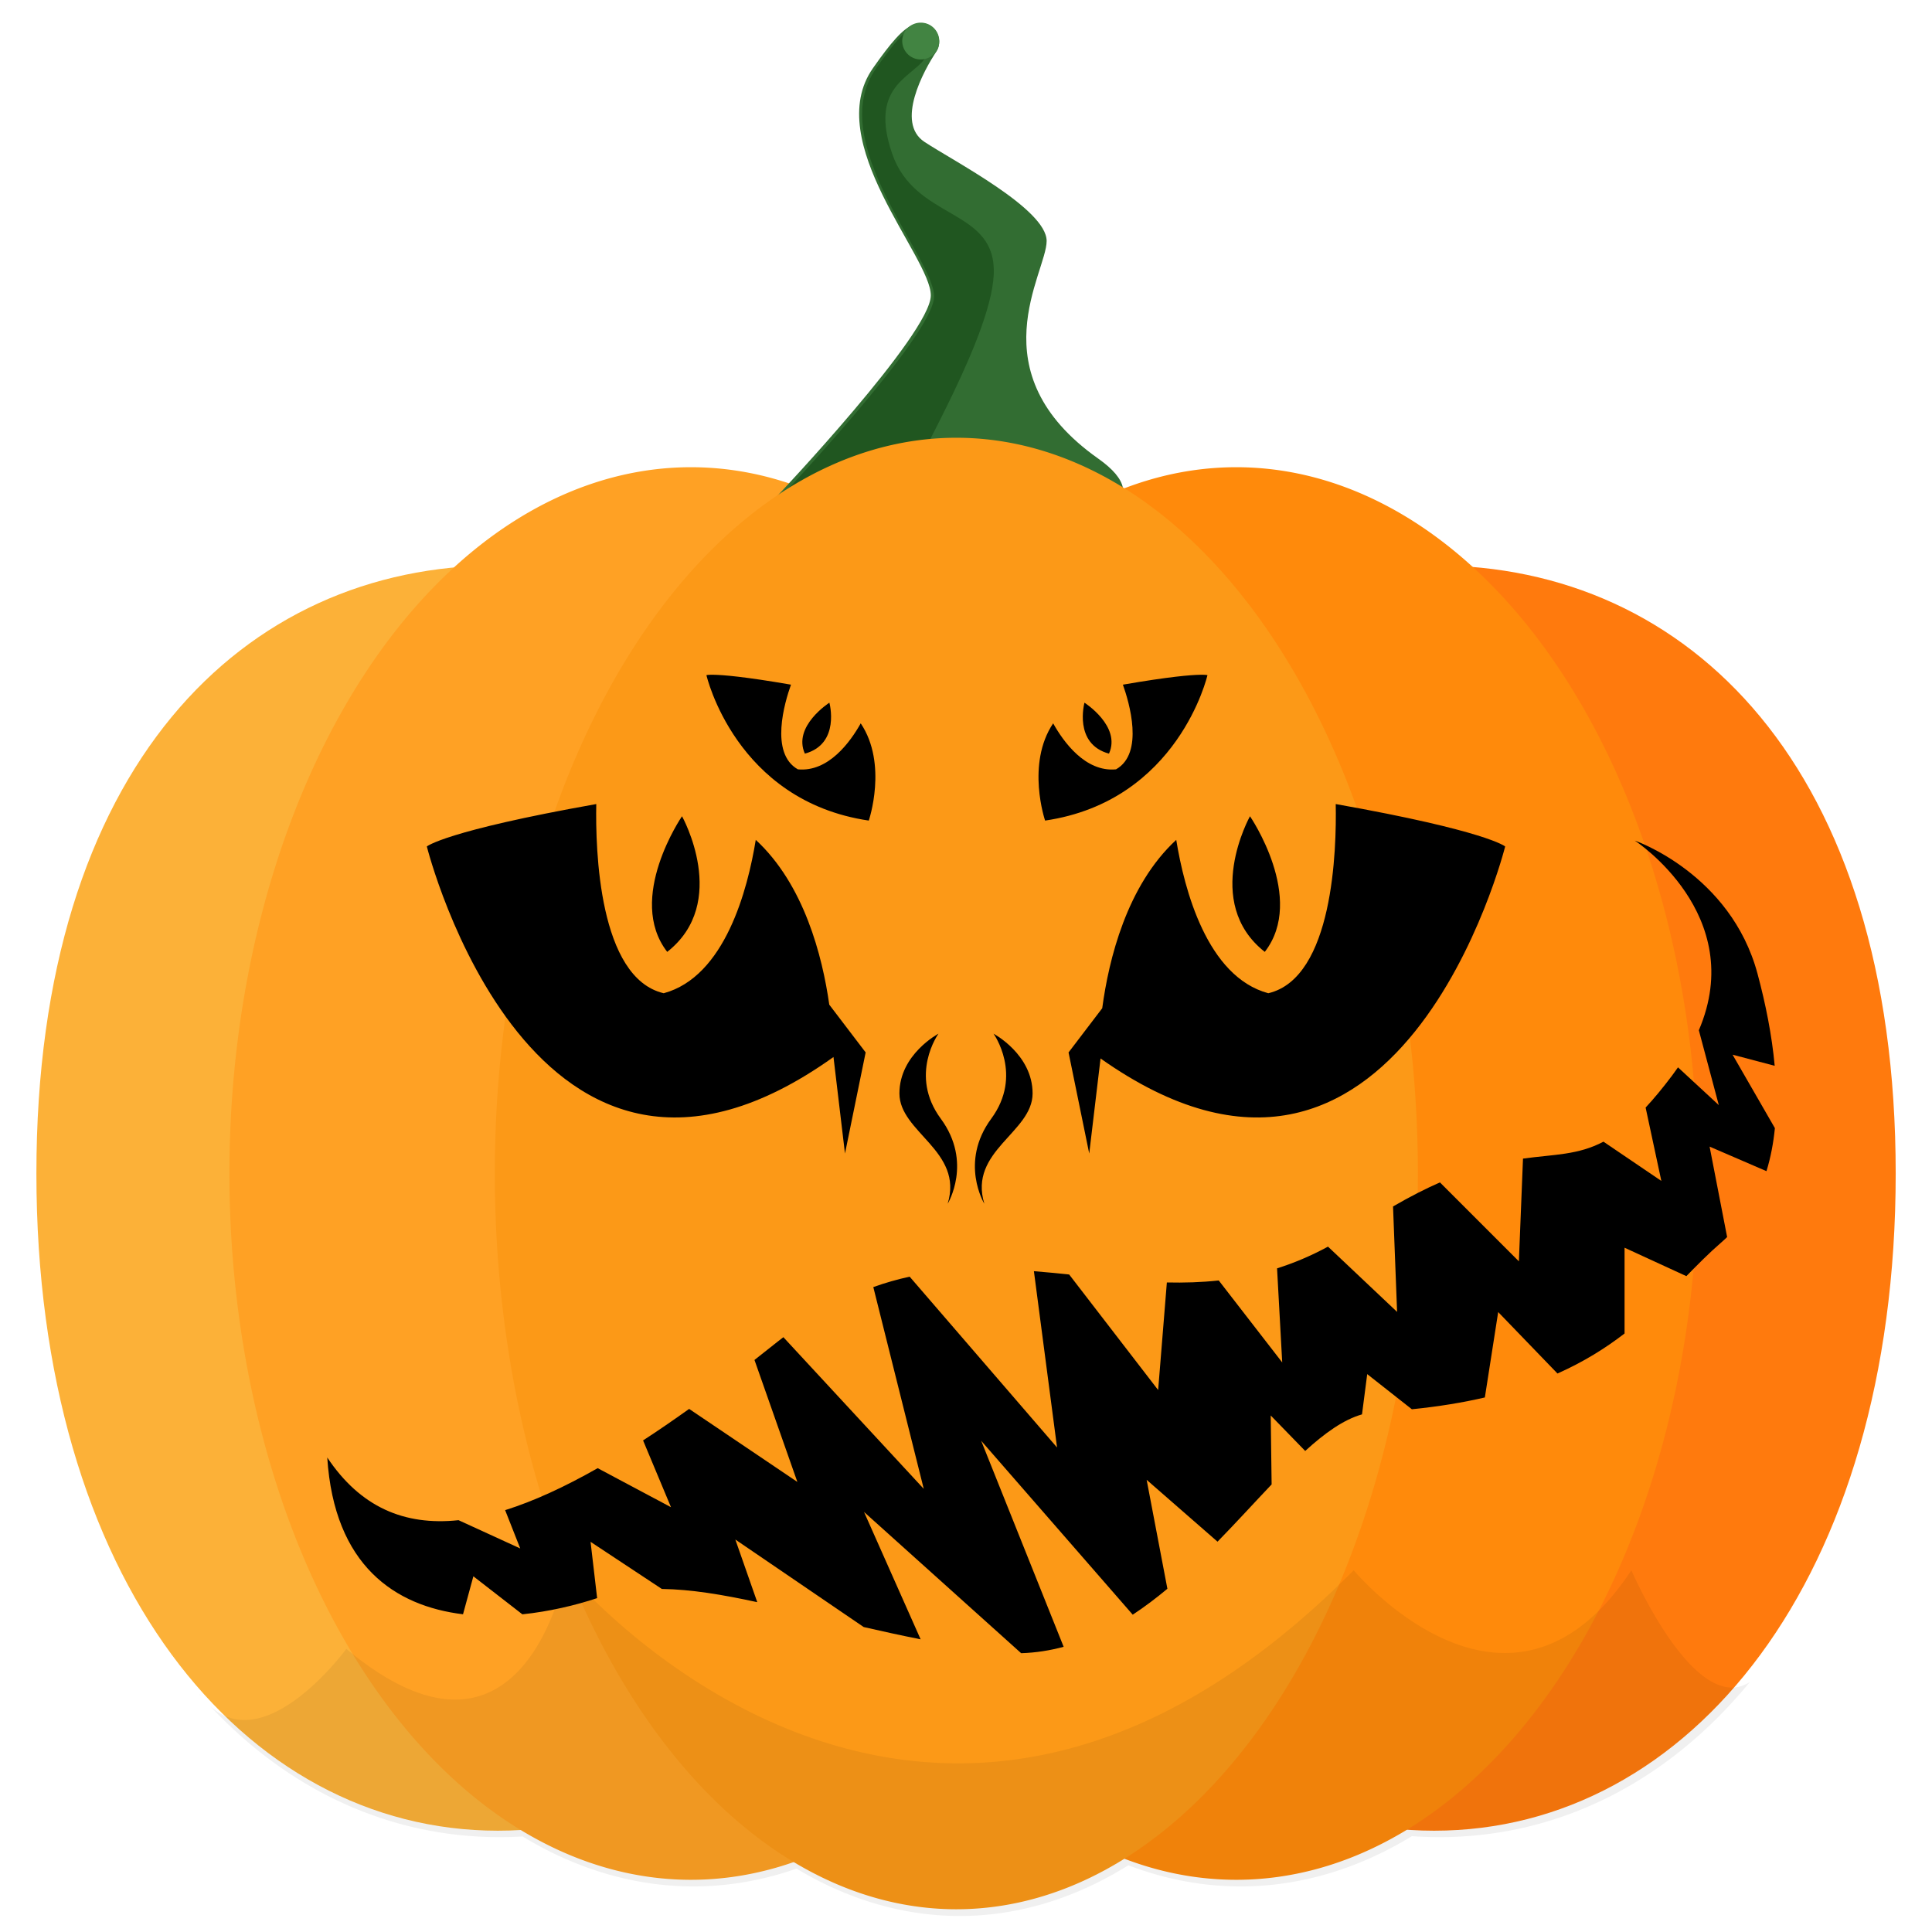 <?xml version="1.0" encoding="UTF-8" standalone="no"?>
<svg
   xmlns:dc="http://purl.org/dc/elements/1.1/"
   xmlns:cc="http://creativecommons.org/ns#"
   xmlns:rdf="http://www.w3.org/1999/02/22-rdf-syntax-ns#"
   xmlns:svg="http://www.w3.org/2000/svg"
   xmlns="http://www.w3.org/2000/svg"
   xmlns:sodipodi="http://sodipodi.sourceforge.net/DTD/sodipodi-0.dtd"
   xmlns:inkscape="http://www.inkscape.org/namespaces/inkscape"
   version="1.1"
   x="0px"
   y="0px"
   viewBox="0 0 100 100"
   xml:space="preserve"
   id="svg1276"
   width="1024"
   height="1024"
   sodipodi:docname="pumpkin_faces.svg"
   inkscape:version="1.0.1 (c497b03c, 2020-09-10)"><defs
   id="defs846" /><sodipodi:namedview
   pagecolor="#ffffff"
   bordercolor="#666666"
   borderopacity="1"
   objecttolerance="10"
   gridtolerance="10"
   guidetolerance="10"
   inkscape:pageopacity="0"
   inkscape:pageshadow="2"
   inkscape:window-width="1440"
   inkscape:window-height="854"
   id="namedview844"
   showgrid="false"
   inkscape:zoom="0.28294819"
   inkscape:cx="466.78363"
   inkscape:cy="523.10219"
   inkscape:window-x="0"
   inkscape:window-y="23"
   inkscape:window-maximized="0"
   inkscape:current-layer="layer10"
   inkscape:document-rotation="0"
   showguides="false" />
   
<g
   inkscape:groupmode="layer"
   id="layer2"
   inkscape:label="pumpkin"
   style="display:inline"
   sodipodi:insensitive="true"><g
     id="layer1"
     style="display:inline"
     transform="translate(-242.081,-16.261)"><path
       class="st22"
       d="m 291.743,77.001 c 0,21.034 -10.696,34.017 -23.889,34.017 -13.193,0 -23.889,-12.986 -23.889,-34.017 0,-21.031 10.696,-31.475 23.889,-31.475 13.193,0 23.889,10.444 23.889,31.475 z"
       id="path1003"
       style="fill:#fcb138;fill-opacity:1;stroke-width:0.255" /><path
       class="st23"
       d="m 340.202,77.001 c 0,21.034 -10.696,34.017 -23.889,34.017 -13.193,0 -23.889,-12.986 -23.889,-34.017 0,-21.031 10.696,-31.475 23.889,-31.475 13.193,0 23.889,10.444 23.889,31.475 z"
       id="path1005"
       style="fill:#ff7a0d;fill-opacity:1;stroke-width:0.255" /><path
       id="ellipse1007"
       style="fill:#ff8a0b;stroke-width:0.255"
       d="M 329.959,77.001 A 23.889,36.558 0 0 1 306.07,113.559 23.889,36.558 0 0 1 282.182,77.001 23.889,36.558 0 0 1 306.07,40.444 23.889,36.558 0 0 1 329.959,77.001 Z"
       class="st24" /><path
       id="ellipse1009"
       style="fill:#ffa124;stroke-width:0.255"
       d="M 301.733,77.001 A 23.889,36.558 0 0 1 277.845,113.559 23.889,36.558 0 0 1 253.956,77.001 23.889,36.558 0 0 1 277.845,40.444 23.889,36.558 0 0 1 301.733,77.001 Z"
       class="st25" /><path
       class="st26"
       d="m 282.266,41.981 c 0,0 7.994,-8.444 7.994,-10.432 0,-1.987 -5.661,-7.949 -2.998,-11.756 0.933,-1.332 1.551,-2.051 2.103,-2.257 1.025,-0.379 1.62,0.742 1.186,1.388 -0.667,0.994 -2.124,3.685 -0.624,4.678 1.498,0.994 6.328,3.476 6.328,5.133 0,1.657 -3.662,6.788 2.666,11.26 6.328,4.47 -12.49,5.133 -13.821,3.476 -1.337,-1.657 -2.834,-1.492 -2.834,-1.492 z"
       id="path1011"
       style="fill:#326d32;fill-opacity:1;stroke-width:0.255" /><path
       id="path893"
       style="fill:#205620;fill-opacity:1;stroke-width:2.61"
       d="m 479.936,15.541 c -4.648,3.571 -10.04,10.296 -17.281,20.633 -27.27,38.981 30.699,100.03 30.699,120.379 0,20.348 -81.85,106.807 -81.861,106.818 v 0.002 c 6.5e-4,-7e-5 0.221,-0.012 0.326,-0.019 1.036,-0.133 72.16,-9.301 71.303,-13.512 -0.864,-4.242 42.631,-75.464 41.768,-107.68 -0.838,-32.215 -41.767,-26.281 -53.701,-61.047 -11.96,-34.765 9.368,-39.841 16.826,-49.6 4.194,-5.487 -1.921,-11.639 -8.078,-15.975 z"
       transform="matrix(0.098,0,0,0.098,242.081,16.261)" /><path
       id="ellipse1025"
       style="fill:#fc9917;stroke-width:0.255"
       d="M 315.47,77.001 A 23.889,38.083 0 0 1 291.582,115.084 23.889,38.083 0 0 1 267.693,77.001 23.889,38.083 0 0 1 291.582,38.919 23.889,38.083 0 0 1 315.47,77.001 Z"
       class="st29" /><path
       id="path1051"
       style="opacity:0.06;stroke-width:2.61"
       d="m 298.879,829.352 c 0,0 -21.329,120.378 -115.963,41.531 0,0 -41.978,57.359 -71.809,30.309 41.869,44.745 94.99,69.121 152.807,69.121 4.053,0 8.081,-0.127 12.086,-0.365 a 244.619,374.353 0 0 0 90.215,26.387 244.619,374.353 0 0 0 54.471,-9.4 244.619,389.966 0 0 0 86.197,25.014 244.619,389.966 0 0 0 89.076,-26.773 244.619,374.353 0 0 0 59.287,11.16 244.619,374.353 0 0 0 90.482,-26.551 c 4.769,0.339 9.571,0.529 14.41,0.529 63.118,0 120.65,-29.028 164.043,-81.918 -29.049,18.692 -62.553,-59.043 -62.553,-59.043 -64.799,98.337 -146.66,0 -146.66,0 -227.372,229.462 -416.09,0 -416.09,0 z m -193.561,65.264 -0.037,0.141 c 0.329,0.376 0.66,0.748 0.99,1.121 -0.319,-0.414 -0.638,-0.824 -0.953,-1.262 z"
       transform="matrix(0.098,0,0,0.098,242.081,16.261)" /><path
       id="circle1023"
       style="fill:#428442;stroke-width:0.255"
       d="m 290.697,18.386 a 0.958,0.953 0 0 1 -0.958,0.953 0.958,0.953 0 0 1 -0.958,-0.953 0.958,0.953 0 0 1 0.958,-0.953 0.958,0.953 0 0 1 0.958,0.953 z"
       class="st28" /></g></g><g
   inkscape:groupmode="layer"
   id="layer3"
   inkscape:label="face1"
   style="display:none"
   sodipodi:insensitive="true"><path
     id="path944"
     style="fill:#000000;fill-opacity:1;stroke-width:0.088"
     d="m 32.28,42.065 a 6.61,6.61 0 0 0 -6.61,6.61 6.61,6.61 0 0 0 6.61,6.61 6.61,6.61 0 0 0 6.61,-6.61 6.61,6.61 0 0 0 -6.61,-6.61 z m 35.439,0 a 6.61,6.61 0 0 0 -6.61,6.61 6.61,6.61 0 0 0 6.61,6.61 6.61,6.61 0 0 0 6.61,-6.61 6.61,6.61 0 0 0 -6.61,-6.61 z" /><path
     style="fill:#000000;fill-opacity:1;stroke:#000000;stroke-width:0.098px;stroke-linecap:butt;stroke-linejoin:miter;stroke-opacity:1"
     d="m 49.9,52.776 c -1.83,1.352 -3.561,4.726 -3.667,6.951 l 3.72,-2.377 c 0,0 1.929,1.58 3.802,2.271 0,0 -1.046,-5.426 -3.856,-6.845 z"
     id="path987"
     sodipodi:nodetypes="ccccc" /><path
     style="fill:#000000;fill-opacity:1;stroke:#000000;stroke-width:0.098px;stroke-linecap:butt;stroke-linejoin:miter;stroke-opacity:1"
     d="m 25.379,65.966 c 0,0 4.344,13.032 14.515,16.21 l 3.284,-3.602 3.708,4.768 3.92,-5.086 3.602,4.662 3.178,-4.98 3.814,3.496 c 0,0 11.76,-4.768 13.244,-18.117 l -5.297,4.874 -4.556,-3.814 -3.496,6.463 -4.874,-4.45 -4.662,5.721 -4.98,-5.615 -5.297,4.98 -4.874,-5.403 -3.92,4.238 z"
     id="path991" /></g><g
   inkscape:groupmode="layer"
   id="g1003"
   inkscape:label="face2"
   style="display:none"
   sodipodi:insensitive="true"><path
     style="fill:#000000;fill-opacity:1;stroke:#000000;stroke-width:0.139px;stroke-linecap:butt;stroke-linejoin:miter;stroke-opacity:1"
     d="m 50.08,52.068 -5.803,9.439 5.732,-3.746 5.713,3.605 z"
     id="path999"
     sodipodi:nodetypes="ccccc" /><path
     id="path997-3"
     style="fill:#000000;fill-opacity:1;stroke-width:0.138"
     d="m 40.432,39.479 c -1.603,0.023 -2.837,5.924 -6.785,7.932 -5.054,2.571 -12.642,-2.207 -10.015,2.955 2.277,4.476 7.259,6.649 11.837,5.474 -2.332,2.257 -7.497,1.64 -7.497,1.64 0,-1e-6 2.433,1.953 8.907,-0.924 6.474,-2.877 6.234,-10.191 6.234,-10.191 0,0 -0.019,4.89e-4 -0.027,5.86e-4 0.082,-1.775 -0.284,-3.604 -1.152,-5.311 -0.575,-1.129 -1.052,-1.584 -1.501,-1.577 z m 19.136,0 c -0.449,-0.006 -0.927,0.448 -1.501,1.577 -0.868,1.707 -1.234,3.535 -1.153,5.31 -0.002,-1.4e-5 -0.013,-1.95e-4 -0.013,-1.95e-4 0,0 -0.24,7.313 6.234,10.191 6.474,2.877 8.907,0.924 8.907,0.924 0,0 -5.16,0.619 -7.492,-1.635 4.573,1.164 9.544,-1.01 11.818,-5.479 2.626,-5.163 -4.962,-0.384 -10.015,-2.955 -3.948,-2.009 -5.182,-7.909 -6.785,-7.932 z"
     sodipodi:nodetypes="cccccccccccscccsccccss" /><path
     id="path908"
     style="fill:#000000;fill-opacity:1;stroke:none;stroke-width:0.091"
     d="m 50.311,64.624 c -1.57e-4,0.002 -2.22e-4,0.004 -3.8e-4,0.005 -0.768,9.328 0.454,13.275 1.381,14.884 l 2.375,-3.791 1.769,4.075 c 1.017,-1.384 1.931,-5.077 1.681,-14.159 -2.277,-0.624 -4.697,-0.987 -7.206,-1.015 z m -2.6,0.092 c -2.445,0.2 -4.787,0.711 -6.975,1.462 0.027,1.06 -0.022,2.458 -0.172,4.276 -0.604,7.343 0.089,9.999 0.898,10.856 0.183,-0.047 0.367,-0.093 0.552,-0.138 l 1.293,-4.585 3.028,3.635 c 1.931,-5.994 1.319,-15.29 1.319,-15.29 0,0 0.029,-0.107 0.058,-0.216 z m 12.067,1.643 c -0.391,2.959 -1.141,10.284 0.244,15.06 0.052,0.178 0.094,0.344 0.129,0.5 1.095,0.327 2.147,0.677 3.153,1.026 3.185,-3.706 3.572,-10.479 3.609,-12.784 -0.621,-0.456 -1.271,-0.892 -1.948,-1.307 l -2.285,2.743 -1.296,-4.6 C 60.859,66.771 60.323,66.558 59.778,66.359 Z m -22.856,1.439 c -0.067,0.034 -0.134,0.068 -0.201,0.103 l -1.254,4.489 -2.059,-2.461 c -0.06,0.043 -0.12,0.085 -0.179,0.128 -1.204,7.595 0.034,11.522 1.326,13.497 1.058,-0.393 2.183,-0.803 3.374,-1.199 1.903,-5.392 -0.56,-13.226 -1.006,-14.558 z m 32.01,4.004 c -3.349,8.305 -1.385,11.879 -0.493,12.955 3.952,1.309 6.38,1.536 6.38,-2.126 0,-3.553 -2.215,-7.522 -5.886,-10.829 z m -38.276,0.381 c -3.423,3.228 -5.472,7.03 -5.472,10.448 0,3.442 2.016,3.45 5.412,2.351 1.923,-4.114 0.741,-10.136 0.06,-12.799 z" /></g><g
   inkscape:groupmode="layer"
   id="layer4"
   inkscape:label="face3"
   style="display:none"
   sodipodi:insensitive="true"><path
     id="path1059"
     style="fill:#000000;fill-opacity:1;stroke:none;stroke-width:0.114px;stroke-linecap:butt;stroke-linejoin:miter;stroke-opacity:1"
     d="m 32.262,41.703 c -0.188,-0.003 -0.375,0.004 -0.559,0.024 -5.911,0.611 -13.235,2.751 -13.235,2.751 15.676,-0.306 26.855,7.794 26.855,7.794 0,0 -7.235,-10.47 -13.061,-10.569 z m 35.476,0 c -5.826,0.099 -13.061,10.569 -13.061,10.569 0,0 11.179,-8.1 26.855,-7.794 0,0 -7.324,-2.139 -13.235,-2.751 -0.185,-0.019 -0.371,-0.027 -0.559,-0.024 z M 24.355,46.143 C 21.313,46.138 19.499,46.757 19.499,46.757 31.488,45.558 42.278,52.872 42.278,52.872 35.001,47.327 28.524,46.149 24.355,46.143 Z m 50.762,0 c -4.169,0.006 -10.645,1.184 -17.923,6.729 0,0 10.79,-7.313 22.779,-6.114 0,0 -1.814,-0.619 -4.856,-0.614 z m -28.79,4.691 c 0,0 1.808,1.98 -1.834,2.763 l -0.429,0.246 c 0,0 4.012,-0.224 3.685,-1.377 -0.327,-1.153 -1.423,-1.632 -1.423,-1.632 z m 7.776,0 c 0,0 -1.095,0.479 -1.423,1.632 -0.327,1.153 3.685,1.377 3.685,1.377 l -0.429,-0.246 c -3.641,-0.783 -1.834,-2.763 -1.834,-2.763 z"
     sodipodi:nodetypes="ccccccccscccccsccscccsccsccc" /><path
     id="rect1104"
     style="fill:#000000;fill-opacity:1;stroke:none;stroke-width:0.098"
     d="m 49.746,54.629 c 0,0 -4.616,2.096 -3.931,3.779 0.396,0.973 2.272,0.861 3.15,-0.022 0.883,-0.888 0.781,-3.758 0.781,-3.758 z m 0.506,0.028 c 0,0 -0.098,2.846 0.781,3.72 0.884,0.879 2.772,0.958 3.156,-0.022 0.657,-1.676 -3.937,-3.698 -3.937,-3.698 z" /><path
     id="path1157"
     style="fill:#000000;fill-opacity:1;stroke:none;stroke-width:0.144"
     d="m 21.891,55.035 c -0.079,-0.001 -0.157,-0.001 -0.235,5.73e-4 -0.974,0.021 -1.845,0.278 -2.385,0.953 -1.918,2.398 -1.079,7.673 -1.079,7.673 0,0 -1.679,-10.79 9.112,-7.193 0,0 -2.964,-1.395 -5.412,-1.433 z m 56.218,0 c -2.448,0.038 -5.412,1.433 -5.412,1.433 10.79,-3.597 9.112,7.193 9.112,7.193 0,0 0.839,-5.275 -1.079,-7.673 -0.54,-0.674 -1.411,-0.932 -2.385,-0.953 -0.078,-0.002 -0.156,-0.002 -0.235,-5.73e-4 z m -54.215,2.525 c -2.738,0.029 -4.309,1.665 -4.309,6.581 0,6.75 3.014,12.896 7.95,17.506 0.546,-2.303 1.655,-4.791 3.83,-6.734 0,0 -0.498,5.898 0.17,9.859 5.072,3.304 11.399,5.267 18.262,5.267 6.766,0 13.013,-1.907 18.049,-5.128 0.977,-3.863 0.383,-10.891 0.383,-10.891 2.412,2.155 3.513,4.979 3.989,7.479 4.842,-4.593 7.792,-10.679 7.792,-17.357 0,-10.449 -7.348,-6.079 -17.813,-2.965 -0.22,2.904 -1.188,7.346 -4.798,10.279 0,0 0.683,-5.184 0.365,-9.118 -2.616,0.576 -5.368,0.966 -8.206,0.966 -2.68,0 -5.271,-0.348 -7.734,-0.872 -0.3,3.922 0.373,9.024 0.373,9.024 C 38.636,68.562 37.647,64.202 37.409,61.296 31.762,59.627 27.051,57.526 23.894,57.56 Z" /></g><g
   inkscape:groupmode="layer"
   id="layer5"
   inkscape:label="face4"
   style="display:none"
   sodipodi:insensitive="true"><path
     id="path1262"
     style="opacity:1;fill:#000000;fill-opacity:1;stroke:none;stroke-width:0.098"
     d="m 40.125,38.585 c -0.993,-0.024 -1.766,0.284 -1.941,0.858 -0.255,0.834 1.353,0.273 2.973,0.768 1.62,0.496 2.638,1.861 2.893,1.027 0.255,-0.834 -0.851,-1.912 -2.471,-2.407 -0.506,-0.155 -1.003,-0.235 -1.454,-0.246 z m 19.448,0 c -0.451,0.011 -0.948,0.091 -1.454,0.246 -1.62,0.496 -2.726,1.574 -2.471,2.407 0.255,0.834 1.274,-0.531 2.893,-1.027 1.62,-0.496 3.228,0.065 2.973,-0.768 -0.175,-0.573 -0.949,-0.882 -1.941,-0.858 z M 33.113,41.149 c -5.276,0 -9.553,3.75 -9.553,8.377 0,3.249 2.111,2.08 5.195,1.095 a 5.732,5.217 0 0 1 -1.227,-3.226 5.732,5.217 0 0 1 5.732,-5.217 5.732,5.217 0 0 1 5.731,5.217 5.732,5.217 0 0 1 -1.292,3.3 c 2.959,0.966 4.966,2 4.966,-1.169 0,-4.626 -4.277,-8.377 -9.553,-8.377 z m 33.203,0 c -5.276,0 -9.553,3.75 -9.553,8.377 -10e-7,3.171 2.01,2.133 4.974,1.166 a 5.732,5.217 0 0 1 -1.289,-3.297 5.732,5.217 0 0 1 5.732,-5.217 5.732,5.217 0 0 1 5.731,5.217 5.732,5.217 0 0 1 -1.229,3.229 c 3.08,0.984 5.187,2.149 5.187,-1.098 0,-4.626 -4.277,-8.377 -9.553,-8.377 z M 23.274,52.612 a 5.07,1.617 0 0 0 -5.005,1.616 5.07,1.617 0 0 0 5.07,1.617 5.07,1.617 0 0 0 5.07,-1.617 5.07,1.617 0 0 0 -5.07,-1.616 5.07,1.617 0 0 0 -0.066,0 z m 53.32,0 a 5.07,1.617 0 0 0 -5.005,1.616 5.07,1.617 0 0 0 5.07,1.617 5.07,1.617 0 0 0 5.07,-1.617 5.07,1.617 0 0 0 -5.07,-1.616 5.07,1.617 0 0 0 -0.066,0 z" /><path
     style="color:#000000;font-style:normal;font-variant:normal;font-weight:normal;font-stretch:normal;font-size:medium;line-height:normal;font-family:sans-serif;font-variant-ligatures:normal;font-variant-position:normal;font-variant-caps:normal;font-variant-numeric:normal;font-variant-alternates:normal;font-variant-east-asian:normal;font-feature-settings:normal;font-variation-settings:normal;text-indent:0;text-align:start;text-decoration:none;text-decoration-line:none;text-decoration-style:solid;text-decoration-color:#000000;letter-spacing:normal;word-spacing:normal;text-transform:none;writing-mode:lr-tb;direction:ltr;text-orientation:mixed;dominant-baseline:auto;baseline-shift:baseline;text-anchor:start;white-space:normal;shape-padding:0;shape-margin:0;inline-size:0;clip-rule:nonzero;display:inline;overflow:visible;visibility:visible;opacity:1;isolation:auto;mix-blend-mode:normal;color-interpolation:sRGB;color-interpolation-filters:linearRGB;solid-color:#000000;solid-opacity:1;vector-effect:none;fill:#000000;fill-opacity:1;fill-rule:nonzero;stroke:none;stroke-width:2.959;stroke-linecap:round;stroke-linejoin:round;stroke-miterlimit:4;stroke-dasharray:none;stroke-dashoffset:0;stroke-opacity:1;color-rendering:auto;image-rendering:auto;shape-rendering:auto;text-rendering:auto;enable-background:accumulate;stop-color:#000000;stop-opacity:1"
     d="m 40.251,59.262 a 1.479,1.479 0 0 0 -1.08,0.439 1.479,1.479 0 0 0 0.014,2.092 l 5.016,4.951 a 1.48,1.48 0 0 0 2.129,-0.051 l 3.543,-3.859 4.115,3.799 a 1.48,1.48 0 0 0 2.053,-0.043 l 4.783,-4.805 a 1.479,1.479 0 0 0 -0.004,-2.094 1.479,1.479 0 0 0 -2.092,0.006 l -3.779,3.795 -4.16,-3.84 a 1.48,1.48 0 0 0 -2.092,0.088 L 45.187,63.561 41.265,59.688 a 1.479,1.479 0 0 0 -1.014,-0.426 z"
     id="path1526" /><path
     id="path1528"
     style="opacity:1;fill:#000000;fill-opacity:1;stroke:none;stroke-width:2.959;stroke-linecap:round;stroke-linejoin:round;stroke-miterlimit:4;stroke-dasharray:none"
     d="m 52.351,52.612 c -1e-6,0.568 -1.053,0.247 -2.351,0.247 -1.299,0 -2.351,0.321 -2.351,-0.247 0,-0.568 1.053,-1.029 2.351,-1.029 1.299,0 2.351,0.461 2.351,1.029 z"
     sodipodi:nodetypes="sssss" /></g><g
   inkscape:groupmode="layer"
   id="layer6"
   inkscape:label="face5"
   style="display:none"
   sodipodi:insensitive="true"><path
     id="path1584"
     style="fill:#000000;fill-opacity:1;stroke:none;stroke-width:0.098px;stroke-linecap:butt;stroke-linejoin:miter;stroke-opacity:1"
     d="m 25.466,36.514 c -1.105,0 -2.199,0.26 -2.817,0.436 0.936,-0.206 2.929,-0.243 4.082,2.665 -1.159,2.316 -3.326,8.235 2.886,11.234 2.487,1.2 4.792,2.057 6.97,2.121 -2.91,0.849 -6.895,1.096 -12.194,-0.295 0,0 13.746,6.157 18.891,-4.177 0.752,-1.511 0.012,-2.532 -0.686,-1.809 -0.679,0.703 -1.445,1.082 -2.262,1.21 -3.052,-2.095 -10.381,-10.528 -9.858,-9.613 2.489,4.362 5.729,7.88 7.723,9.451 -3.643,-0.99 -7.681,-5.228 -9.677,-7.55 C 28.096,39.188 26.821,36.514 25.466,36.514 Z m -2.817,0.436 c -0.317,0.07 -0.513,0.159 -0.513,0.159 0,0 0.2,-0.069 0.513,-0.159 z M 74.534,36.514 c -1.354,0 -2.629,2.674 -3.059,3.673 -1.995,2.322 -6.034,6.559 -9.677,7.55 1.995,-1.571 5.234,-5.089 7.723,-9.451 0.522,-0.915 -6.806,7.518 -9.858,9.613 -0.818,-0.128 -1.583,-0.507 -2.262,-1.21 -0.698,-0.723 -1.439,0.298 -0.686,1.809 5.146,10.335 18.891,4.177 18.891,4.177 -5.299,1.391 -9.284,1.144 -12.194,0.295 2.179,-0.064 4.484,-0.921 6.97,-2.121 6.212,-2.999 4.045,-8.918 2.886,-11.234 1.153,-2.908 3.147,-2.87 4.082,-2.665 C 76.733,36.774 75.639,36.514 74.534,36.514 Z m 2.817,0.436 c 0.313,0.089 0.513,0.159 0.513,0.159 0,0 -0.196,-0.089 -0.513,-0.159 z m -33.124,7.555 c -0.372,0 -1.189,0.537 -0.325,0.929 0.299,0.136 1.189,0.476 1.189,1.784 0,1.308 -2.26,4.282 -2.26,4.282 0,0 4.282,-2.736 2.616,-5.59 -0.624,-1.07 -0.998,-1.405 -1.221,-1.405 z m 11.546,0 c -0.223,0 -0.596,0.335 -1.221,1.405 -1.665,2.855 2.617,5.59 2.617,5.59 0,0 -2.26,-2.973 -2.26,-4.282 0,-1.308 0.891,-1.648 1.189,-1.784 0.864,-0.393 0.046,-0.929 -0.325,-0.929 z" /><path
     id="path1653"
     style="fill:#000000;fill-opacity:1;stroke:none;stroke-width:0.129px;stroke-linecap:butt;stroke-linejoin:miter;stroke-opacity:1"
     d="m 44.477,54.206 c -0.389,-0.005 -0.735,0.232 -0.994,0.824 -1.384,3.158 2.498,2.157 5.201,3.774 0,0 -2.52,-4.576 -4.207,-4.598 z m 11.047,0 c -1.687,0.022 -4.207,4.598 -4.207,4.598 2.703,-1.617 6.586,-0.616 5.201,-3.774 -0.26,-0.592 -0.605,-0.829 -0.994,-0.824 z" /><path
     id="path1689-0"
     style="display:inline;fill:#000000;fill-opacity:1;stroke:none;stroke-width:0.098px;stroke-linecap:butt;stroke-linejoin:miter;stroke-opacity:1"
     d="m 17.95,49.303 c -5.096,3.718 -2.475,13.896 3.997,15.824 6.473,1.928 18.451,11.995 18.451,11.995 0,0 -0.068,-1.829 -0.396,-4.079 l 2.902,1.776 3.24,-3.367 3.588,4.275 3.959,-4.086 2.137,4.147 4.169,-2.729 c -0.326,2.243 -0.394,4.063 -0.394,4.063 0,0 11.978,-10.067 18.451,-11.995 6.473,-1.928 9.093,-12.106 3.997,-15.824 0,0 2.892,2.204 0.275,6.61 -2.617,4.407 -18.041,7.024 -20.244,10.329 -0.419,0.629 -0.768,1.413 -1.06,2.27 l -3.959,2.591 -2.557,-4.963 -4.6,4.748 -3.594,-4.285 -3.938,4.09 -3.354,-2.052 C 38.721,67.734 38.359,66.902 37.919,66.242 35.715,62.937 20.291,60.32 17.675,55.913 c -2.617,-4.407 0.275,-6.61 0.275,-6.61 z" /></g><g
   inkscape:groupmode="layer"
   id="layer7"
   inkscape:label="face6"
   style="display:none"
   sodipodi:insensitive="true"><path
     id="rect1942"
     style="opacity:1;fill:#000000;fill-opacity:1;stroke:none;stroke-width:1.953;stroke-linecap:round;stroke-linejoin:round;stroke-miterlimit:4;stroke-dasharray:none;stroke-opacity:0.955"
     d="M 50,46.811 53.727,57.855 H 46.273 Z"
     sodipodi:nodetypes="cccc" /><path
     id="path1792-03-9"
     style="display:inline;opacity:1;fill:#000000;fill-opacity:1;stroke:none;stroke-width:3.242;stroke-linecap:round;stroke-linejoin:round;stroke-miterlimit:4;stroke-dasharray:none;stroke-opacity:0.955"
     d="m 23.458,49.217 c 0,3.698 4.45,6.696 9.94,6.696 5.49,0 9.94,-2.998 9.94,-6.696 0,0 -4.312,4.211 -9.802,4.211 -5.49,0 -10.078,-4.211 -10.078,-4.211 z m 33.203,0 c 0,3.698 4.45,6.696 9.94,6.696 5.49,0 9.94,-2.998 9.94,-6.696 0,0 -4.588,4.211 -10.078,4.211 -5.49,0 -9.802,-4.211 -9.802,-4.211 z" /><path
     id="path1828-9"
     style="display:inline;opacity:1;fill:#000000;fill-opacity:1;stroke:none;stroke-width:2.766;stroke-linecap:round;stroke-linejoin:round;stroke-miterlimit:4;stroke-dasharray:none;stroke-opacity:0.955"
     d="m 34.921,61.461 a 0.742,0.742 0 0 0 -0.353,0.09 0.742,0.742 0 0 0 -0.301,1.006 c 1.685,3.127 1.342,5.728 0.603,7.625 -0.738,1.897 -1.869,3.004 -1.869,3.004 a 0.742,0.742 0 0 0 -0.012,1.051 0.742,0.742 0 0 0 1.051,0.01 c 0,0 1.357,-1.327 2.213,-3.525 0.077,-0.198 0.15,-0.404 0.217,-0.617 2.017,0.871 7.171,-0.642 13.308,-0.642 6.316,0 11.767,1.603 13.724,0.56 0.075,0.242 0.156,0.476 0.243,0.699 0.856,2.199 2.215,3.525 2.215,3.525 a 0.742,0.742 0 0 0 1.049,-0.01 0.742,0.742 0 0 0 -0.01,-1.051 c 0,0 -1.131,-1.106 -1.869,-3.004 -0.738,-1.897 -1.081,-4.498 0.604,-7.625 a 0.742,0.742 0 0 0 -0.301,-1.006 0.742,0.742 0 0 0 -0.348,-0.09 0.742,0.742 0 0 0 -0.658,0.391 c -0.829,1.539 -1.227,3.009 -1.34,4.36 -2.211,-2.15 -7.275,-3.653 -13.17,-3.653 -1.092,0 -2.153,0.053 -3.175,0.151 v 4.829 h -4.556 v -4.023 c -2.287,0.62 -4.13,1.506 -5.287,2.555 -0.128,-1.313 -0.525,-2.734 -1.326,-4.22 a 0.742,0.742 0 0 0 -0.652,-0.391 z m 8.785,13.553 a 0.742,0.742 0 0 0 -0.576,0.271 0.742,0.742 0 0 0 0.104,1.045 c 0,0 1.467,1.205 3.746,1.817 2.279,0.611 5.455,0.622 8.742,-1.643 a 0.742,0.742 0 0 0 0.19,-1.031 0.742,0.742 0 0 0 -1.031,-0.189 c -2.926,2.015 -5.549,1.957 -7.516,1.43 -1.966,-0.528 -3.189,-1.531 -3.189,-1.531 a 0.742,0.742 0 0 0 -0.469,-0.168 z" /></g><g
   inkscape:groupmode="layer"
   id="layer8"
   inkscape:label="face7"
   style="display:none"
   sodipodi:insensitive="true"><path
     id="path2213"
     style="opacity:1;fill:#000000;fill-opacity:1;stroke:none;stroke-width:1.668;stroke-linecap:round;stroke-linejoin:round;stroke-miterlimit:4;stroke-dasharray:none;stroke-opacity:0.955"
     d="m 24.272,43.2 a 12.425,9.25 0 0 0 -6.231,8.019 12.425,9.25 0 0 0 12.425,9.25 12.425,9.25 0 0 0 12.425,-9.25 12.425,9.25 0 0 0 -5.922,-7.882 9.181,7.662 0 0 1 2.747,5.466 9.181,7.662 0 0 1 -9.181,7.662 9.181,7.662 0 0 1 -9.181,-7.662 9.181,7.662 0 0 1 2.918,-5.603 z m 39.07,0 a 12.425,9.25 0 0 0 -6.232,8.019 12.425,9.25 0 0 0 12.425,9.25 12.425,9.25 0 0 0 12.425,-9.25 12.425,9.25 0 0 0 -5.922,-7.882 9.181,7.662 0 0 1 2.747,5.466 9.181,7.662 0 0 1 -9.181,7.662 9.181,7.662 0 0 1 -9.181,-7.662 9.181,7.662 0 0 1 2.918,-5.603 z" /><path
     style="fill:#000000;fill-opacity:1;stroke:none;stroke-width:0.098px;stroke-linecap:butt;stroke-linejoin:miter;stroke-opacity:1"
     d="m 50.024,56.741 c 0,0 -5.159,-2.117 -3.698,0.429 1.545,2.694 3.636,3.376 3.636,3.376 0,0 2.938,-1.368 3.875,-3.622 0.824,-1.984 -3.813,-0.182 -3.813,-0.182 z"
     id="path2313"
     sodipodi:nodetypes="cscsc" /><path
     id="path2194-4"
     style="display:inline;opacity:1;mix-blend-mode:normal;fill:#000000;fill-opacity:1;stroke:none;stroke-width:1.545;stroke-linecap:round;stroke-linejoin:round;stroke-miterlimit:4;stroke-dasharray:none;stroke-opacity:0.955"
     d="m 57.028,61.414 a 0.833,0.833 0 0 0 -0.502,0.176 c 0,0 -0.531,0.405 -0.997,1.086 a 6.282,1.933 0 0 0 -3.875,-0.878 v 1.715 h -2.899 v -1.723 a 6.282,1.933 0 0 0 -4.204,1.008 C 44.068,62.043 43.474,61.59 43.474,61.59 a 0.833,0.833 0 0 0 -0.498,-0.174 0.833,0.833 0 0 0 -0.67,0.322 0.833,0.833 0 0 0 0.148,1.168 c 0,0 0.406,0.321 0.721,0.83 0.315,0.509 0.507,1.06 0.183,1.773 a 0.833,0.833 0 0 0 0.414,1.103 0.833,0.833 0 0 0 1.101,-0.414 c 0.209,-0.461 0.294,-0.916 0.297,-1.347 a 6.282,1.933 0 0 0 4.98,0.755 6.282,1.933 0 0 0 4.681,-0.644 c 0.016,0.398 0.103,0.815 0.294,1.236 a 0.833,0.833 0 0 0 1.102,0.414 0.833,0.833 0 0 0 0.414,-1.103 c -0.324,-0.713 -0.131,-1.265 0.184,-1.773 0.314,-0.509 0.721,-0.83 0.721,-0.83 a 0.833,0.833 0 0 0 0.148,-1.168 0.833,0.833 0 0 0 -0.666,-0.324 z" /></g><g
   inkscape:groupmode="layer"
   id="layer9"
   inkscape:label="face8"
   style="display:none"
   sodipodi:insensitive="true"><path
     id="path2343"
     style="opacity:1;fill:#000000;fill-opacity:1;stroke:none;stroke-width:3.51;stroke-linecap:round;stroke-linejoin:round;stroke-miterlimit:4;stroke-dasharray:none;stroke-opacity:0.955"
     d="m 32.612,62.744 c -0.955,-0.029 -1.483,0.417 -1.483,1.658 0,4.389 6.607,12.161 15.343,13.902 v -4.325 h 7.136 v 4.309 c 8.697,-1.771 15.264,-9.51 15.264,-13.886 0,-2.68 -2.476,-1.648 -6.383,-0.136 v 5.59 h -7.136 v -3.289 c -1.697,0.377 -3.493,0.625 -5.352,0.625 -1.859,0 -3.655,-0.247 -5.352,-0.625 v 2.734 H 37.512 v -5.035 c -2.098,-0.812 -3.793,-1.489 -4.9,-1.522 z" /><path
     id="rect2346"
     style="opacity:1;fill:#000000;fill-opacity:1;stroke:none;stroke-width:1.629;stroke-linecap:round;stroke-linejoin:round;stroke-miterlimit:4;stroke-dasharray:none;stroke-opacity:0.955"
     d="m 33.38,38.865 -8.871,12.801 17.779,-0.053 z m 33.203,0 -8.871,12.801 17.779,-0.053 z" /><path
     id="rect2346-9-0"
     style="display:inline;opacity:1;fill:#000000;fill-opacity:1;stroke:none;stroke-width:1.125;stroke-linecap:round;stroke-linejoin:round;stroke-miterlimit:4;stroke-dasharray:none;stroke-opacity:0.955"
     d="m 49.988,50.478 5.65,9.59 -11.277,0.04 z"
     sodipodi:nodetypes="cccc" /></g><g
   inkscape:groupmode="layer"
   id="layer10"
   inkscape:label="face9"
   style="display:inline"><path
     id="path2444"
     style="fill:#000000;fill-opacity:1;stroke:none;stroke-width:0.098px;stroke-linecap:butt;stroke-linejoin:miter;stroke-opacity:1"
     d="m 36.937,34.926 c -0.297,-0.005 -0.373,0.019 -0.373,0.019 0,0 1.495,6.512 8.404,7.528 0,0 0.998,-2.924 -0.417,-5.033 -0.526,0.94 -1.662,2.535 -3.254,2.381 -1.469,-0.832 -0.681,-3.475 -0.356,-4.383 -2.399,-0.415 -3.509,-0.504 -4.004,-0.512 z m 25.188,0 c -0.495,0.008 -1.605,0.097 -4.004,0.512 0.324,0.908 1.113,3.551 -0.356,4.383 -1.592,0.154 -2.728,-1.44 -3.254,-2.381 -1.414,2.109 -0.417,5.033 -0.417,5.033 6.909,-1.015 8.404,-7.528 8.404,-7.528 0,0 -0.076,-0.024 -0.373,-0.019 z M 42.929,36.371 c 0,0 -1.911,1.218 -1.269,2.637 1.852,-0.503 1.269,-2.637 1.269,-2.637 z m 13.203,0 c 0,0 -0.583,2.135 1.269,2.637 0.642,-1.419 -1.269,-2.637 -1.269,-2.637 z m -25.269,5.247 c -7.841,1.392 -8.77,2.195 -8.77,2.195 -2e-6,0 5.507,21.999 21.048,10.898 l 0.595,4.995 1.07,-5.233 -1.883,-2.472 C 42.565,49.483 41.62,45.782 39.118,43.471 c -0.415,2.559 -1.59,7.083 -4.765,7.939 -3.37,-0.793 -3.536,-7.461 -3.49,-9.792 z m 38.274,0 c 0.046,2.331 -0.12,8.999 -3.49,9.792 -3.174,-0.856 -4.349,-5.38 -4.765,-7.939 -2.563,2.367 -3.493,6.195 -3.831,8.715 l -1.743,2.288 1.07,5.233 0.586,-4.921 C 72.425,65.711 77.907,43.813 77.907,43.813 c 0,0 -0.929,-0.803 -8.77,-2.195 z m -33.836,0.631 c 0,0 -2.913,4.25 -0.766,7.02 3.257,-2.561 0.766,-7.02 0.766,-7.02 z m 29.398,0 c 0,0 -2.491,4.459 0.766,7.02 2.147,-2.77 -0.766,-7.02 -0.766,-7.02 z" /><path
     id="path2587"
     style="fill:#000000;fill-opacity:1;stroke:none;stroke-width:0.098px;stroke-linecap:butt;stroke-linejoin:miter;stroke-opacity:1"
     d="m 48.576,53.503 c 0,0 -2.022,1.07 -2.022,3.092 0,2.022 3.33,2.973 2.498,5.709 0,0 1.308,-2.141 -0.357,-4.401 -1.665,-2.26 -0.119,-4.401 -0.119,-4.401 z m 2.849,0 c 0,0 1.546,2.141 -0.119,4.401 -1.665,2.26 -0.357,4.401 -0.357,4.401 -0.833,-2.736 2.498,-3.687 2.498,-5.709 0,-2.022 -2.022,-3.092 -2.022,-3.092 z" /><path
     id="path2930-5"
     style="display:inline;fill:#000000;fill-opacity:1;stroke:none;stroke-width:0.101px;stroke-linecap:butt;stroke-linejoin:miter;stroke-opacity:1"
     d="m 84.623,43.514 c 0,0 5.87,3.824 3.309,9.811 l 1.033,3.875 -2.112,-1.954 c -0.096,0.138 -0.195,0.277 -0.301,0.418 -0.494,0.658 -0.949,1.205 -1.375,1.663 l 0.814,3.798 -2.996,-2.032 c -1.325,0.697 -2.529,0.652 -4.165,0.876 l -0.213,5.318 -4.086,-4.086 c -0.735,0.323 -1.54,0.73 -2.428,1.245 l 0.21,5.458 -3.576,-3.378 c -0.889,0.482 -1.767,0.849 -2.637,1.124 l 0.267,4.87 -3.285,-4.243 c -0.901,0.097 -1.795,0.123 -2.686,0.103 l -0.451,5.568 -4.606,-5.98 c -0.607,-0.063 -1.215,-0.123 -1.825,-0.172 l 1.198,9.126 -7.629,-8.842 c -0.622,0.136 -1.249,0.313 -1.881,0.539 l 2.611,10.444 -7.266,-7.85 c -0.105,0.081 -0.21,0.161 -0.316,0.245 -0.398,0.319 -0.791,0.629 -1.18,0.933 l 2.22,6.314 -5.602,-3.78 c -0.815,0.582 -1.611,1.129 -2.384,1.631 l 1.445,3.457 -3.795,-2.021 c -1.717,0.976 -3.314,1.711 -4.79,2.173 l 0.782,1.983 -3.193,-1.463 c -2.817,0.299 -5.09,-0.687 -6.796,-3.245 0.36,5.602 3.509,7.685 7.027,8.115 l 0.536,-1.966 2.536,1.968 c 1.389,-0.145 2.729,-0.46 3.87,-0.838 l -0.34,-2.914 3.689,2.439 c 1.506,0.02 3.129,0.292 4.939,0.684 l -1.135,-3.242 6.645,4.53 c 0.936,0.214 1.915,0.43 2.946,0.635 l -2.93,-6.593 8.133,7.311 c 0.76,-0.023 1.493,-0.14 2.2,-0.331 L 50.786,74.574 l 7.844,9.002 c 0.618,-0.407 1.216,-0.859 1.794,-1.342 l -1.074,-5.639 3.669,3.202 c 0.984,-1.008 1.913,-2.03 2.8,-2.964 l -0.047,-3.568 1.785,1.836 c 1.017,-0.929 1.989,-1.623 2.94,-1.893 l 0.27,-2.084 2.311,1.819 c 1.399,-0.141 2.651,-0.349 3.778,-0.611 l 0.69,-4.42 3.069,3.181 c 1.378,-0.614 2.502,-1.324 3.472,-2.072 v -4.439 l 3.199,1.471 c 0.597,-0.611 1.178,-1.199 1.791,-1.73 0.11,-0.095 0.216,-0.193 0.319,-0.293 l -0.908,-4.682 2.944,1.271 c 0.218,-0.707 0.359,-1.453 0.436,-2.227 l -2.191,-3.802 2.181,0.576 c -0.144,-1.575 -0.466,-3.191 -0.889,-4.766 -1.391,-5.181 -6.348,-6.889 -6.348,-6.889 z" /></g></svg>
